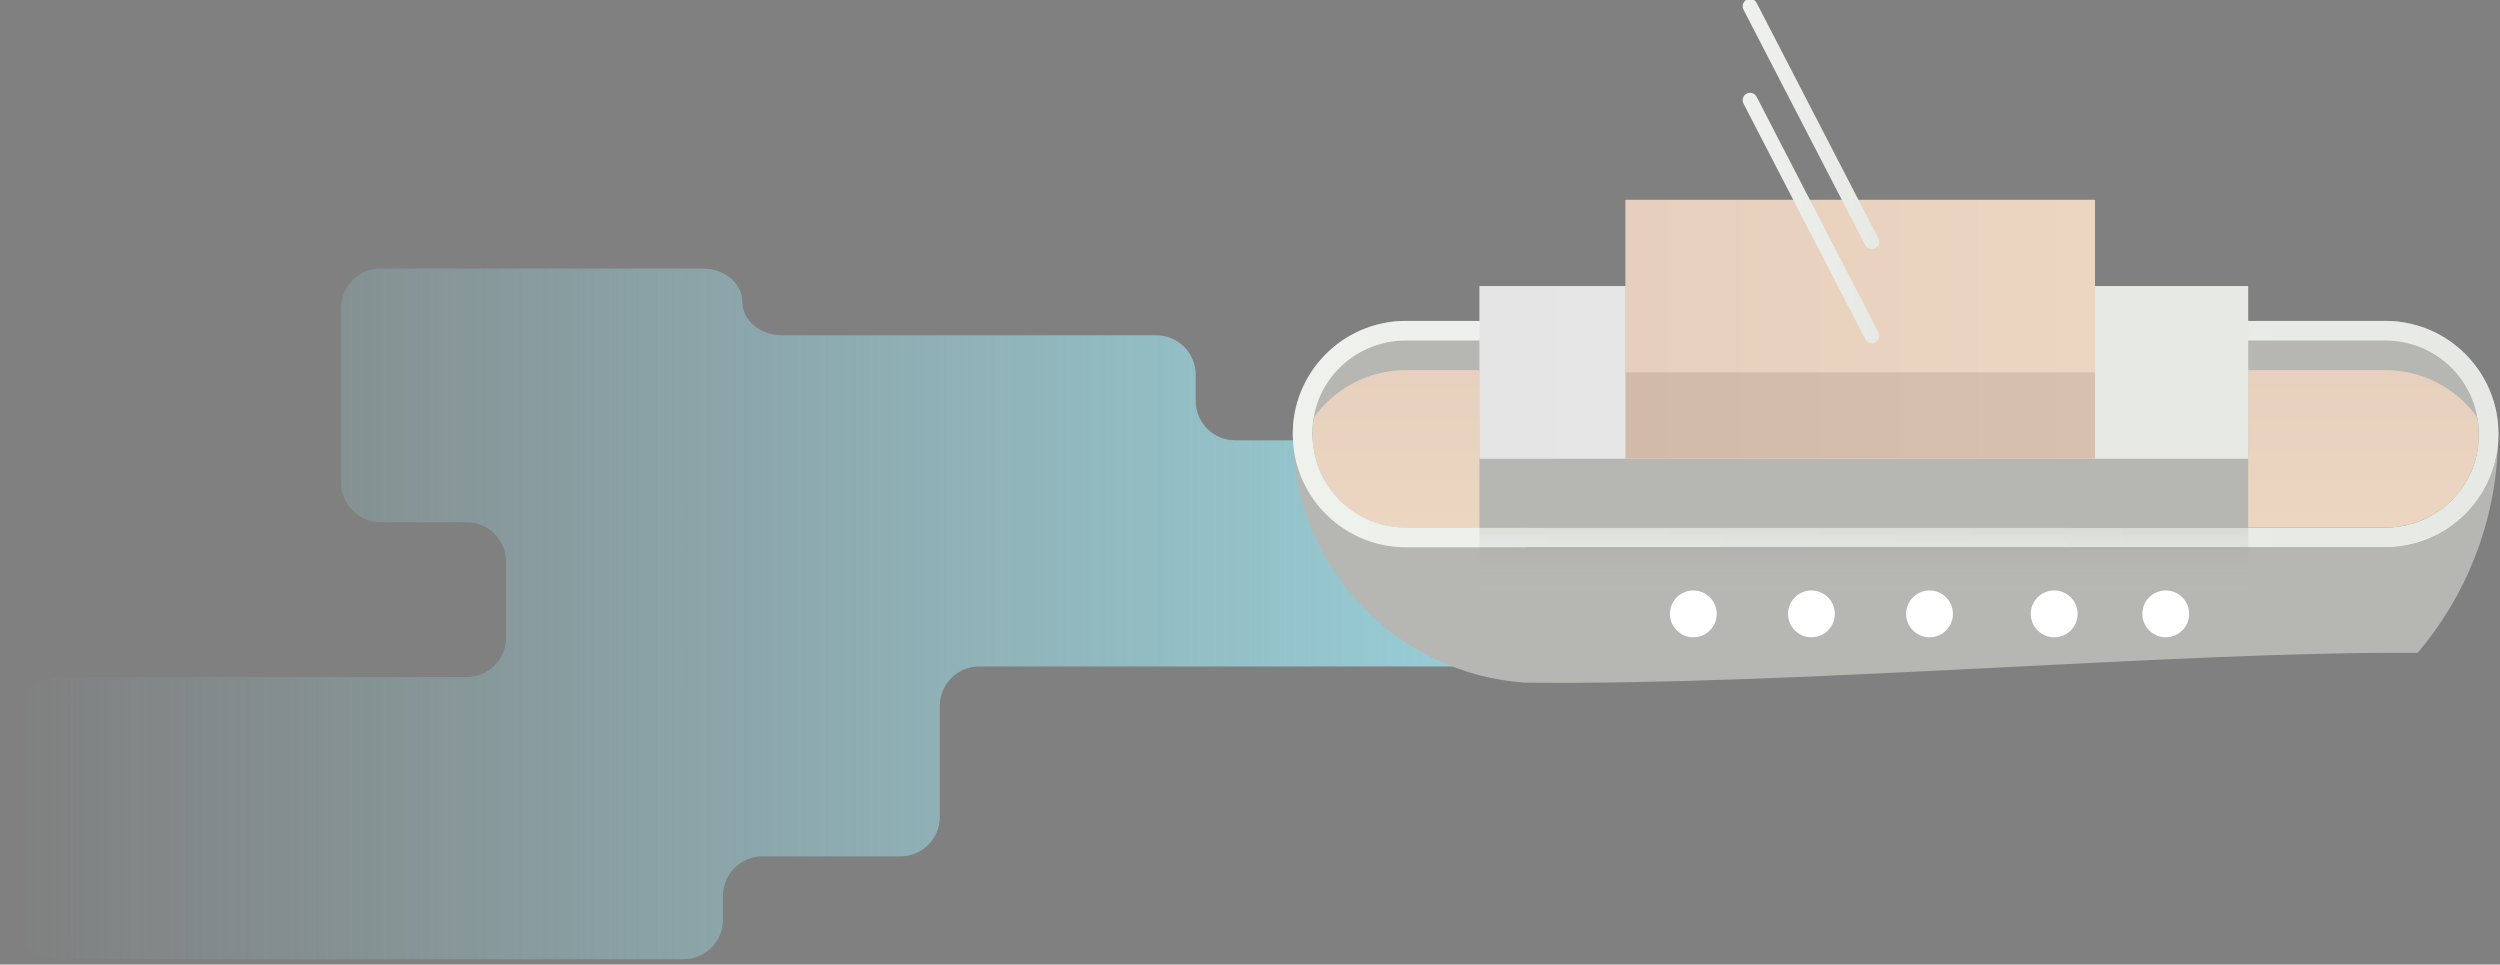 <?xml version="1.0" encoding="utf-8"?>
<!-- Generator: Adobe Illustrator 16.0.0, SVG Export Plug-In . SVG Version: 6.00 Build 0)  -->
<!DOCTYPE svg PUBLIC "-//W3C//DTD SVG 1.1//EN" "http://www.w3.org/Graphics/SVG/1.1/DTD/svg11.dtd">
<svg version="1.1" id="Livello_1" xmlns="http://www.w3.org/2000/svg" xmlns:xlink="http://www.w3.org/1999/xlink" x="0px" y="0px"
	 width="127px" height="49px" viewBox="0 0 127 49" enable-background="new 0 0 127 49" xml:space="preserve">
<rect x="0" y="0" width="127" height="49" fill="#808080" stroke="none"/>
<g>
	<g>
		<linearGradient id="SVGID_1_" gradientUnits="userSpaceOnUse" x1="0.881" y1="31.186" x2="77.576" y2="31.186">
			<stop  offset="0" style="stop-color:#98D0D9;stop-opacity:0"/>
			<stop  offset="1" style="stop-color:#98D0D9"/>
		</linearGradient>
		<path fill="url(#SVGID_1_)" d="M62.742,22.369c-1.1,0-2-0.9-2-2v-1.338c0-1.1-0.9-2-2-2H39.709c-1.1,0-2-0.763-2-1.695
			s-0.9-1.695-2-1.695H19.33c-1.1,0-2,0.9-2,2v8.89c0,1.1,0.9,2,2,2h4.379c1.1,0,2,0.9,2,2v3.865c0,1.1-0.9,2-2,2H2.881
			c-1.1,0-2,0.9-2,2v10.333c0,1.1,0.9,2,2,2h31.845c1.1,0,2-0.9,2-2v-1.224c0-1.1,0.9-2,2-2h7.017c1.1,0,2-0.9,2-2v-5.649
			c0-1.1,0.9-2,2-2h9c1.1,0,2.9,0,4,0h12.834c1.1,0,2-0.9,2-2v-7.487c0-1.1-0.9-2-2-2H62.742z"/>
	</g>
	<path fill="#B6B6B2" d="M122.82,33.163c2.422-2.862,3.936-6.511,4.072-10.523c-0.295,2.898-2.744,5.162-5.721,5.162h-49.57h-0.18
		c-2.977,0-5.426-2.264-5.721-5.162c0.297,6.433,5.381,11.604,11.775,12.038C91.406,34.828,110.624,33.083,122.82,33.163z"/>
	<linearGradient id="SVGID_2_" gradientUnits="userSpaceOnUse" x1="96.297" y1="17.302" x2="96.297" y2="26.802">
		<stop  offset="0" style="stop-color:#E6D0BD"/>
		<stop  offset="1" style="stop-color:#ECD6C2"/>
	</linearGradient>
	<path fill="url(#SVGID_2_)" d="M71.422,26.802c-2.447,0-4.479-1.834-4.725-4.264l-0.012-0.174
		c-0.006-0.104-0.014-0.207-0.014-0.313s0.008-0.209,0.014-0.313l0.016-0.229c0.242-2.377,2.273-4.209,4.721-4.209h49.75
		c2.447,0,4.479,1.832,4.725,4.262l0.012,0.211c0.006,0.092,0.014,0.184,0.014,0.277s-0.008,0.186-0.014,0.277l-0.016,0.275
		c-0.242,2.363-2.273,4.197-4.721,4.197H71.422z"/>
	<path fill="#B6B6B2" d="M71.422,18.802h49.75c2.746,0,5.039,1.926,5.609,4.5c0.09-0.404,0.141-0.82,0.141-1.25
		c0-3.176-2.574-5.75-5.75-5.75h-49.75c-3.176,0-5.75,2.574-5.75,5.75c0,0.43,0.051,0.846,0.141,1.25
		C66.383,20.728,68.676,18.802,71.422,18.802z"/>
	<circle fill="#FFFFFF" cx="92.02" cy="31.185" r="1.189"/>
	<circle fill="#FFFFFF" cx="86.02" cy="31.185" r="1.189"/>
	<circle fill="#FFFFFF" cx="98.02" cy="31.185" r="1.189"/>
	<circle fill="#FFFFFF" cx="104.353" cy="31.185" r="1.19"/>
	<circle fill="#FFFFFF" cx="110.02" cy="31.185" r="1.189"/>
	<linearGradient id="SVGID_3_" gradientUnits="userSpaceOnUse" x1="65.672" y1="22.052" x2="126.922" y2="22.052">
		<stop  offset="0" style="stop-color:#EEF1EC"/>
		<stop  offset="1" style="stop-color:#E7EAE4"/>
	</linearGradient>
	<path fill="url(#SVGID_3_)" d="M126.893,21.464c-0.295-2.9-2.744-5.162-5.721-5.162H93.424h-3.807H71.422
		c-2.977,0-5.426,2.262-5.721,5.162c-0.01,0.195-0.029,0.389-0.029,0.588c0,0.197,0.02,0.391,0.029,0.588
		c0.295,2.898,2.744,5.162,5.721,5.162h0.18h18.016h3.807h27.748c2.977,0,5.426-2.264,5.721-5.162
		c0.006-0.197,0.029-0.391,0.029-0.588C126.922,21.853,126.898,21.659,126.893,21.464z M125.908,22.329l-0.016,0.275
		c-0.242,2.363-2.273,4.197-4.721,4.197h-49.75c-2.447,0-4.479-1.834-4.725-4.264l-0.012-0.174
		c-0.006-0.104-0.014-0.207-0.014-0.313s0.008-0.209,0.014-0.313l0.016-0.229c0.242-2.377,2.273-4.209,4.721-4.209h49.75
		c2.447,0,4.479,1.832,4.725,4.262l0.012,0.211c0.006,0.092,0.014,0.184,0.014,0.277S125.914,22.237,125.908,22.329z"/>
	<rect x="75.154" y="17.917" fill="#B6B6B2" width="39.055" height="8.885"/>
	<linearGradient id="SVGID_4_" gradientUnits="userSpaceOnUse" x1="94.682" y1="26.802" x2="94.682" y2="30.157">
		<stop  offset="0" style="stop-color:#414142"/>
		<stop  offset="1" style="stop-color:#E7EAE4;stop-opacity:0"/>
	</linearGradient>
	<rect x="75.154" y="26.802" opacity="0.1" fill="url(#SVGID_4_)" width="39.055" height="3.355"/>
	<g>
		<linearGradient id="SVGID_5_" gradientUnits="userSpaceOnUse" x1="75.154" y1="18.917" x2="114.209" y2="18.917">
			<stop  offset="0" style="stop-color:#E5E5E5"/>
			<stop  offset="1" style="stop-color:#E7EAE4"/>
		</linearGradient>
		<rect x="75.154" y="14.532" fill="url(#SVGID_5_)" width="39.055" height="8.77"/>
	</g>
	<g>
		<linearGradient id="SVGID_6_" gradientUnits="userSpaceOnUse" x1="82.57" y1="18.917" x2="106.428" y2="18.917">
			<stop  offset="0" style="stop-color:#D2BAA8"/>
			<stop  offset="1" style="stop-color:#D7C0AE"/>
		</linearGradient>
		<rect x="82.57" y="14.532" fill="url(#SVGID_6_)" width="23.857" height="8.77"/>
	</g>
	<g>
		<linearGradient id="SVGID_7_" gradientUnits="userSpaceOnUse" x1="82.57" y1="14.533" x2="106.428" y2="14.533">
			<stop  offset="0" style="stop-color:#E6D0BD"/>
			<stop  offset="1" style="stop-color:#ECD6C2"/>
		</linearGradient>
		<rect x="82.57" y="10.149" fill="url(#SVGID_7_)" width="23.857" height="8.768"/>
	</g>
	<linearGradient id="SVGID_8_" gradientUnits="userSpaceOnUse" x1="88.527" y1="11.073" x2="95.465" y2="11.073">
		<stop  offset="0" style="stop-color:#EEF1EC"/>
		<stop  offset="1" style="stop-color:#E7EAE4"/>
	</linearGradient>
	
		<line fill="none" stroke="url(#SVGID_8_)" stroke-width="0.75" stroke-linecap="round" stroke-miterlimit="10" x1="95.09" y1="17.058" x2="88.902" y2="5.089"/>
	<linearGradient id="SVGID_9_" gradientUnits="userSpaceOnUse" x1="88.527" y1="6.302" x2="95.465" y2="6.302">
		<stop  offset="0" style="stop-color:#EEF1EC"/>
		<stop  offset="1" style="stop-color:#E7EAE4"/>
	</linearGradient>
	
		<line fill="none" stroke="url(#SVGID_9_)" stroke-width="0.75" stroke-linecap="round" stroke-miterlimit="10" x1="95.09" y1="12.286" x2="88.902" y2="0.317"/>
</g>
</svg>
